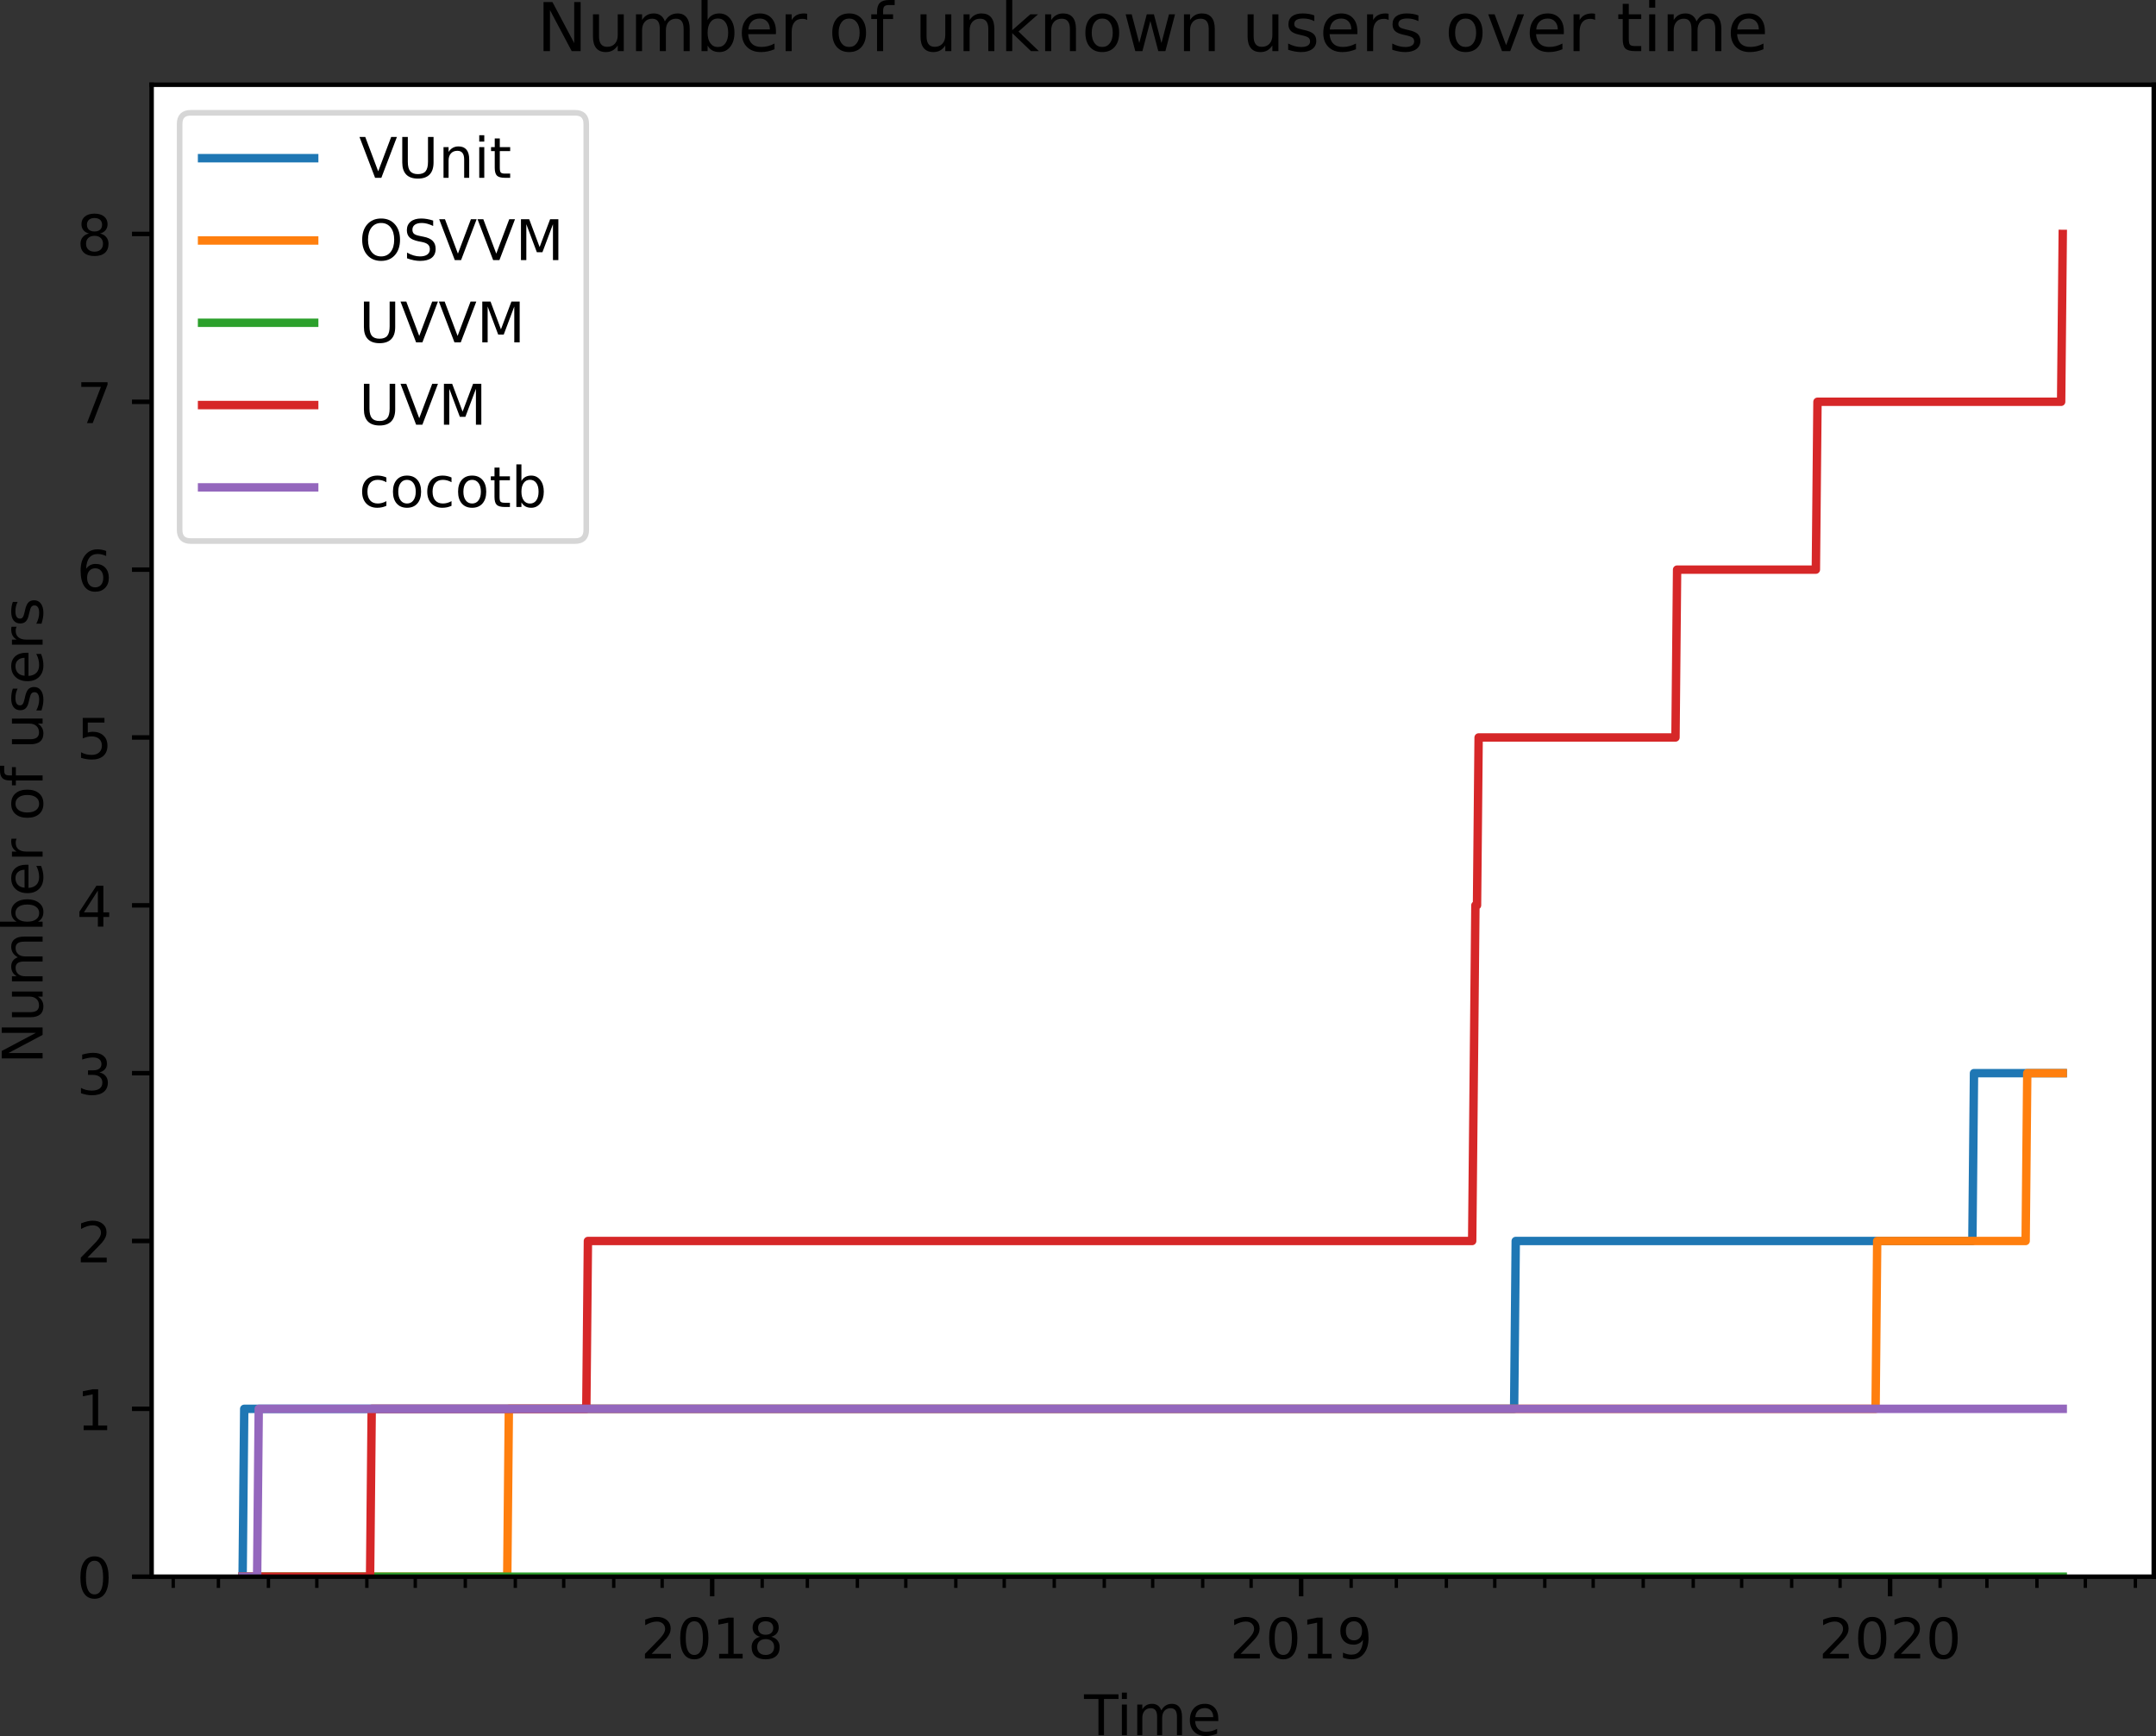 <?xml version="1.0" encoding="UTF-8" standalone="no"?>
<svg
   xmlns:dc="http://purl.org/dc/elements/1.1/"
   xmlns:cc="http://creativecommons.org/ns#"
   xmlns:rdf="http://www.w3.org/1999/02/22-rdf-syntax-ns#"
   xmlns:svg="http://www.w3.org/2000/svg"
   xmlns="http://www.w3.org/2000/svg"
   xmlns:xlink="http://www.w3.org/1999/xlink"
   xmlns:sodipodi="http://sodipodi.sourceforge.net/DTD/sodipodi-0.dtd"
   xmlns:inkscape="http://www.inkscape.org/namespaces/inkscape"
   inkscape:version="1.0 (4035a4fb49, 2020-05-01)"
   sodipodi:docname="unknown_users_over_time.svg"
   id="svg14278"
   width="384.561pt"
   viewBox="0 0 384.561 309.649"
   version="1.1"
   height="309.649pt">
  <rect x="0" y="0" width="384.561" height="309.649" fill="#333333" stroke="none"/>
  <sodipodi:namedview
     inkscape:current-layer="svg14278"
     inkscape:window-maximized="1"
     inkscape:window-y="-8"
     inkscape:window-x="-8"
     inkscape:cy="195.2615"
     inkscape:cx="266.45416"
     inkscape:zoom="1.7073568"
     showgrid="false"
     id="namedview14280"
     inkscape:window-height="1017"
     inkscape:window-width="1920"
     inkscape:pageshadow="2"
     inkscape:pageopacity="0"
     guidetolerance="10"
     gridtolerance="10"
     objecttolerance="10"
     borderopacity="1"
     bordercolor="#666666"
     pagecolor="#ffffff" />
  <defs
     id="defs13590">
    <style
       id="style13588"
       type="text/css">
*{stroke-linecap:butt;stroke-linejoin:round;}
  </style>
  </defs>
  <g
     transform="translate(-30.559,-26.354)"
     id="g15144">
    <g
       id="axes_1">
      <g
         id="patch_2">
        <path
           id="path13595"
           style="fill:#ffffff"
           d="M 57.6,307.584 H 414.72 V 41.472 H 57.6 Z" />
      </g>
      <g
         id="matplotlib.axis_1">
        <g
           id="xtick_1">
          <g
             id="line2d_1">
            <defs
               id="defs13599">
              <path
                 style="stroke:#000000;stroke-width:0.8"
                 id="mf23523b8f2"
                 d="M 0,0 V 3.5" />
            </defs>
            <g
               id="g13603">
              <use
                 height="100%"
                 width="100%"
                 id="use13601"
                 y="307.584"
                 xlink:href="#mf23523b8f2"
                 x="157.587"
                 style="stroke:#000000;stroke-width:0.8" />
            </g>
          </g>
          <g
             id="text_1">
            <!-- 2018 -->
            <defs
               id="defs13610">
              <path
                 id="DejaVuSans-50"
                 d="M 19.188,8.297 H 53.609 V 0 H 7.328 v 8.297 q 5.609,5.812 15.297,15.594 9.703,9.797 12.188,12.641 4.734,5.312 6.609,9 1.891,3.688 1.891,7.25 0,5.812 -4.078,9.469 -4.078,3.672 -10.625,3.672 -4.641,0 -9.797,-1.609 -5.141,-1.609 -11,-4.891 v 9.969 Q 13.766,71.781 18.938,73 q 5.188,1.219 9.484,1.219 11.328,0 18.062,-5.672 6.734,-5.656 6.734,-15.125 0,-4.5 -1.688,-8.531 Q 49.859,40.875 45.406,35.406 44.188,33.984 37.641,27.219 31.109,20.453 19.188,8.297 Z" />
              <path
                 id="DejaVuSans-48"
                 d="m 31.781,66.406 q -7.609,0 -11.453,-7.5 Q 16.5,51.422 16.5,36.375 q 0,-14.984 3.828,-22.484 3.844,-7.5 11.453,-7.5 7.672,0 11.5,7.5 3.844,7.5 3.844,22.484 0,15.047 -3.844,22.531 -3.828,7.5 -11.5,7.5 z m 0,7.812 q 12.266,0 18.734,-9.703 6.469,-9.688 6.469,-28.141 0,-18.406 -6.469,-28.109 -6.469,-9.688 -18.734,-9.688 -12.25,0 -18.719,9.688 Q 6.594,17.969 6.594,36.375 q 0,18.453 6.469,28.141 6.469,9.703 18.719,9.703 z" />
              <path
                 id="DejaVuSans-49"
                 d="m 12.406,8.297 h 16.109 v 55.625 L 10.984,60.406 v 8.984 l 17.438,3.516 H 38.281 V 8.297 H 54.391 V 0 H 12.406 Z" />
              <path
                 id="DejaVuSans-56"
                 d="m 31.781,34.625 q -7.031,0 -11.062,-3.766 -4.016,-3.766 -4.016,-10.344 0,-6.594 4.016,-10.359 4.031,-3.766 11.062,-3.766 7.031,0 11.078,3.781 4.062,3.797 4.062,10.344 0,6.578 -4.031,10.344 Q 38.875,34.625 31.781,34.625 Z m -9.859,4.188 Q 15.578,40.375 12.031,44.719 8.5,49.078 8.5,55.328 q 0,8.734 6.219,13.812 6.234,5.078 17.062,5.078 10.891,0 17.094,-5.078 6.203,-5.078 6.203,-13.812 0,-6.25 -3.547,-10.609 Q 48,40.375 41.703,38.812 q 7.125,-1.656 11.094,-6.5 3.984,-4.828 3.984,-11.797 0,-10.609 -6.469,-16.281 -6.469,-5.656 -18.531,-5.656 -12.047,0 -18.531,5.656 -6.469,5.672 -6.469,16.281 0,6.969 4,11.797 4.016,4.844 11.141,6.5 z M 18.312,54.391 q 0,-5.656 3.531,-8.828 3.547,-3.172 9.938,-3.172 6.359,0 9.938,3.172 3.594,3.172 3.594,8.828 0,5.672 -3.594,8.844 -3.578,3.172 -9.938,3.172 -6.391,0 -9.938,-3.172 Q 18.312,60.062 18.312,54.391 Z" />
            </defs>
            <g
               id="g13620"
               transform="matrix(0.1,0,0,-0.1,144.862,322.182)">
              <use
                 height="100%"
                 width="100%"
                 y="0"
                 x="0"
                 id="use13612"
                 xlink:href="#DejaVuSans-50" />
              <use
                 height="100%"
                 width="100%"
                 y="0"
                 id="use13614"
                 xlink:href="#DejaVuSans-48"
                 x="63.623" />
              <use
                 height="100%"
                 width="100%"
                 y="0"
                 id="use13616"
                 xlink:href="#DejaVuSans-49"
                 x="127.246" />
              <use
                 height="100%"
                 width="100%"
                 y="0"
                 id="use13618"
                 xlink:href="#DejaVuSans-56"
                 x="190.869" />
            </g>
          </g>
        </g>
        <g
           id="xtick_2">
          <g
             id="line2d_2">
            <g
               id="g13626">
              <use
                 height="100%"
                 width="100%"
                 id="use13624"
                 y="307.584"
                 xlink:href="#mf23523b8f2"
                 x="262.639"
                 style="stroke:#000000;stroke-width:0.8" />
            </g>
          </g>
          <g
             id="text_2">
            <!-- 2019 -->
            <defs
               id="defs13630">
              <path
                 id="DejaVuSans-57"
                 d="M 10.984,1.516 V 10.5 Q 14.703,8.734 18.5,7.812 q 3.812,-0.922 7.484,-0.922 9.766,0 14.906,6.562 5.156,6.562 5.891,19.953 -2.828,-4.203 -7.188,-6.453 -4.344,-2.25 -9.609,-2.25 -10.938,0 -17.312,6.609 -6.375,6.625 -6.375,18.109 0,11.219 6.641,18 6.641,6.797 17.672,6.797 12.656,0 19.312,-9.703 6.672,-9.688 6.672,-28.141 0,-17.234 -8.188,-27.516 -8.172,-10.281 -21.984,-10.281 -3.719,0 -7.531,0.734 -3.797,0.734 -7.906,2.203 z m 19.625,30.906 q 6.641,0 10.516,4.531 3.891,4.547 3.891,12.469 0,7.859 -3.891,12.422 -3.875,4.562 -10.516,4.562 -6.641,0 -10.516,-4.562 -3.875,-4.562 -3.875,-12.422 0,-7.922 3.875,-12.469 3.875,-4.531 10.516,-4.531 z" />
            </defs>
            <g
               id="g13640"
               transform="matrix(0.1,0,0,-0.1,249.914,322.182)">
              <use
                 height="100%"
                 width="100%"
                 y="0"
                 x="0"
                 id="use13632"
                 xlink:href="#DejaVuSans-50" />
              <use
                 height="100%"
                 width="100%"
                 y="0"
                 id="use13634"
                 xlink:href="#DejaVuSans-48"
                 x="63.623" />
              <use
                 height="100%"
                 width="100%"
                 y="0"
                 id="use13636"
                 xlink:href="#DejaVuSans-49"
                 x="127.246" />
              <use
                 height="100%"
                 width="100%"
                 y="0"
                 id="use13638"
                 xlink:href="#DejaVuSans-57"
                 x="190.869" />
            </g>
          </g>
        </g>
        <g
           id="xtick_3">
          <g
             id="line2d_3">
            <g
               id="g13646">
              <use
                 height="100%"
                 width="100%"
                 id="use13644"
                 y="307.584"
                 xlink:href="#mf23523b8f2"
                 x="367.691"
                 style="stroke:#000000;stroke-width:0.8" />
            </g>
          </g>
          <g
             id="text_3">
            <!-- 2020 -->
            <g
               id="g13657"
               transform="matrix(0.1,0,0,-0.1,354.966,322.182)">
              <use
                 height="100%"
                 width="100%"
                 y="0"
                 x="0"
                 id="use13649"
                 xlink:href="#DejaVuSans-50" />
              <use
                 height="100%"
                 width="100%"
                 y="0"
                 id="use13651"
                 xlink:href="#DejaVuSans-48"
                 x="63.623" />
              <use
                 height="100%"
                 width="100%"
                 y="0"
                 id="use13653"
                 xlink:href="#DejaVuSans-50"
                 x="127.246" />
              <use
                 height="100%"
                 width="100%"
                 y="0"
                 id="use13655"
                 xlink:href="#DejaVuSans-48"
                 x="190.869" />
            </g>
          </g>
        </g>
        <g
           id="xtick_4">
          <g
             id="line2d_4">
            <defs
               id="defs13662">
              <path
                 style="stroke:#000000;stroke-width:0.6"
                 id="m3188bb48ed"
                 d="M 0,0 V 2" />
            </defs>
            <g
               id="g13666">
              <use
                 height="100%"
                 width="100%"
                 id="use13664"
                 y="307.584"
                 xlink:href="#m3188bb48ed"
                 x="61.457"
                 style="stroke:#000000;stroke-width:0.6" />
            </g>
          </g>
        </g>
        <g
           id="xtick_5">
          <g
             id="line2d_5">
            <g
               id="g13672">
              <use
                 height="100%"
                 width="100%"
                 id="use13670"
                 y="307.584"
                 xlink:href="#m3188bb48ed"
                 x="69.516"
                 style="stroke:#000000;stroke-width:0.6" />
            </g>
          </g>
        </g>
        <g
           id="xtick_6">
          <g
             id="line2d_6">
            <g
               id="g13678">
              <use
                 height="100%"
                 width="100%"
                 id="use13676"
                 y="307.584"
                 xlink:href="#m3188bb48ed"
                 x="78.438"
                 style="stroke:#000000;stroke-width:0.6" />
            </g>
          </g>
        </g>
        <g
           id="xtick_7">
          <g
             id="line2d_7">
            <g
               id="g13684">
              <use
                 height="100%"
                 width="100%"
                 id="use13682"
                 y="307.584"
                 xlink:href="#m3188bb48ed"
                 x="87.072"
                 style="stroke:#000000;stroke-width:0.6" />
            </g>
          </g>
        </g>
        <g
           id="xtick_8">
          <g
             id="line2d_8">
            <g
               id="g13690">
              <use
                 height="100%"
                 width="100%"
                 id="use13688"
                 y="307.584"
                 xlink:href="#m3188bb48ed"
                 x="95.994"
                 style="stroke:#000000;stroke-width:0.6" />
            </g>
          </g>
        </g>
        <g
           id="xtick_9">
          <g
             id="line2d_9">
            <g
               id="g13696">
              <use
                 height="100%"
                 width="100%"
                 id="use13694"
                 y="307.584"
                 xlink:href="#m3188bb48ed"
                 x="104.629"
                 style="stroke:#000000;stroke-width:0.6" />
            </g>
          </g>
        </g>
        <g
           id="xtick_10">
          <g
             id="line2d_10">
            <g
               id="g13702">
              <use
                 height="100%"
                 width="100%"
                 id="use13700"
                 y="307.584"
                 xlink:href="#m3188bb48ed"
                 x="113.551"
                 style="stroke:#000000;stroke-width:0.6" />
            </g>
          </g>
        </g>
        <g
           id="xtick_11">
          <g
             id="line2d_11">
            <g
               id="g13708">
              <use
                 height="100%"
                 width="100%"
                 id="use13706"
                 y="307.584"
                 xlink:href="#m3188bb48ed"
                 x="122.473"
                 style="stroke:#000000;stroke-width:0.6" />
            </g>
          </g>
        </g>
        <g
           id="xtick_12">
          <g
             id="line2d_12">
            <g
               id="g13714">
              <use
                 height="100%"
                 width="100%"
                 id="use13712"
                 y="307.584"
                 xlink:href="#m3188bb48ed"
                 x="131.108"
                 style="stroke:#000000;stroke-width:0.6" />
            </g>
          </g>
        </g>
        <g
           id="xtick_13">
          <g
             id="line2d_13">
            <g
               id="g13720">
              <use
                 height="100%"
                 width="100%"
                 id="use13718"
                 y="307.584"
                 xlink:href="#m3188bb48ed"
                 x="140.03"
                 style="stroke:#000000;stroke-width:0.6" />
            </g>
          </g>
        </g>
        <g
           id="xtick_14">
          <g
             id="line2d_14">
            <g
               id="g13726">
              <use
                 height="100%"
                 width="100%"
                 id="use13724"
                 y="307.584"
                 xlink:href="#m3188bb48ed"
                 x="148.664"
                 style="stroke:#000000;stroke-width:0.6" />
            </g>
          </g>
        </g>
        <g
           id="xtick_15">
          <g
             id="line2d_15">
            <g
               id="g13732">
              <use
                 height="100%"
                 width="100%"
                 id="use13730"
                 y="307.584"
                 xlink:href="#m3188bb48ed"
                 x="166.509"
                 style="stroke:#000000;stroke-width:0.6" />
            </g>
          </g>
        </g>
        <g
           id="xtick_16">
          <g
             id="line2d_16">
            <g
               id="g13738">
              <use
                 height="100%"
                 width="100%"
                 id="use13736"
                 y="307.584"
                 xlink:href="#m3188bb48ed"
                 x="174.568"
                 style="stroke:#000000;stroke-width:0.6" />
            </g>
          </g>
        </g>
        <g
           id="xtick_17">
          <g
             id="line2d_17">
            <g
               id="g13744">
              <use
                 height="100%"
                 width="100%"
                 id="use13742"
                 y="307.584"
                 xlink:href="#m3188bb48ed"
                 x="183.49"
                 style="stroke:#000000;stroke-width:0.6" />
            </g>
          </g>
        </g>
        <g
           id="xtick_18">
          <g
             id="line2d_18">
            <g
               id="g13750">
              <use
                 height="100%"
                 width="100%"
                 id="use13748"
                 y="307.584"
                 xlink:href="#m3188bb48ed"
                 x="192.124"
                 style="stroke:#000000;stroke-width:0.6" />
            </g>
          </g>
        </g>
        <g
           id="xtick_19">
          <g
             id="line2d_19">
            <g
               id="g13756">
              <use
                 height="100%"
                 width="100%"
                 id="use13754"
                 y="307.584"
                 xlink:href="#m3188bb48ed"
                 x="201.047"
                 style="stroke:#000000;stroke-width:0.6" />
            </g>
          </g>
        </g>
        <g
           id="xtick_20">
          <g
             id="line2d_20">
            <g
               id="g13762">
              <use
                 height="100%"
                 width="100%"
                 id="use13760"
                 y="307.584"
                 xlink:href="#m3188bb48ed"
                 x="209.681"
                 style="stroke:#000000;stroke-width:0.6" />
            </g>
          </g>
        </g>
        <g
           id="xtick_21">
          <g
             id="line2d_21">
            <g
               id="g13768">
              <use
                 height="100%"
                 width="100%"
                 id="use13766"
                 y="307.584"
                 xlink:href="#m3188bb48ed"
                 x="218.603"
                 style="stroke:#000000;stroke-width:0.6" />
            </g>
          </g>
        </g>
        <g
           id="xtick_22">
          <g
             id="line2d_22">
            <g
               id="g13774">
              <use
                 height="100%"
                 width="100%"
                 id="use13772"
                 y="307.584"
                 xlink:href="#m3188bb48ed"
                 x="227.526"
                 style="stroke:#000000;stroke-width:0.6" />
            </g>
          </g>
        </g>
        <g
           id="xtick_23">
          <g
             id="line2d_23">
            <g
               id="g13780">
              <use
                 height="100%"
                 width="100%"
                 id="use13778"
                 y="307.584"
                 xlink:href="#m3188bb48ed"
                 x="236.16"
                 style="stroke:#000000;stroke-width:0.6" />
            </g>
          </g>
        </g>
        <g
           id="xtick_24">
          <g
             id="line2d_24">
            <g
               id="g13786">
              <use
                 height="100%"
                 width="100%"
                 id="use13784"
                 y="307.584"
                 xlink:href="#m3188bb48ed"
                 x="245.082"
                 style="stroke:#000000;stroke-width:0.6" />
            </g>
          </g>
        </g>
        <g
           id="xtick_25">
          <g
             id="line2d_25">
            <g
               id="g13792">
              <use
                 height="100%"
                 width="100%"
                 id="use13790"
                 y="307.584"
                 xlink:href="#m3188bb48ed"
                 x="253.717"
                 style="stroke:#000000;stroke-width:0.6" />
            </g>
          </g>
        </g>
        <g
           id="xtick_26">
          <g
             id="line2d_26">
            <g
               id="g13798">
              <use
                 height="100%"
                 width="100%"
                 id="use13796"
                 y="307.584"
                 xlink:href="#m3188bb48ed"
                 x="271.561"
                 style="stroke:#000000;stroke-width:0.6" />
            </g>
          </g>
        </g>
        <g
           id="xtick_27">
          <g
             id="line2d_27">
            <g
               id="g13804">
              <use
                 height="100%"
                 width="100%"
                 id="use13802"
                 y="307.584"
                 xlink:href="#m3188bb48ed"
                 x="279.62"
                 style="stroke:#000000;stroke-width:0.6" />
            </g>
          </g>
        </g>
        <g
           id="xtick_28">
          <g
             id="line2d_28">
            <g
               id="g13810">
              <use
                 height="100%"
                 width="100%"
                 id="use13808"
                 y="307.584"
                 xlink:href="#m3188bb48ed"
                 x="288.542"
                 style="stroke:#000000;stroke-width:0.6" />
            </g>
          </g>
        </g>
        <g
           id="xtick_29">
          <g
             id="line2d_29">
            <g
               id="g13816">
              <use
                 height="100%"
                 width="100%"
                 id="use13814"
                 y="307.584"
                 xlink:href="#m3188bb48ed"
                 x="297.177"
                 style="stroke:#000000;stroke-width:0.6" />
            </g>
          </g>
        </g>
        <g
           id="xtick_30">
          <g
             id="line2d_30">
            <g
               id="g13822">
              <use
                 height="100%"
                 width="100%"
                 id="use13820"
                 y="307.584"
                 xlink:href="#m3188bb48ed"
                 x="306.099"
                 style="stroke:#000000;stroke-width:0.6" />
            </g>
          </g>
        </g>
        <g
           id="xtick_31">
          <g
             id="line2d_31">
            <g
               id="g13828">
              <use
                 height="100%"
                 width="100%"
                 id="use13826"
                 y="307.584"
                 xlink:href="#m3188bb48ed"
                 x="314.733"
                 style="stroke:#000000;stroke-width:0.6" />
            </g>
          </g>
        </g>
        <g
           id="xtick_32">
          <g
             id="line2d_32">
            <g
               id="g13834">
              <use
                 height="100%"
                 width="100%"
                 id="use13832"
                 y="307.584"
                 xlink:href="#m3188bb48ed"
                 x="323.656"
                 style="stroke:#000000;stroke-width:0.6" />
            </g>
          </g>
        </g>
        <g
           id="xtick_33">
          <g
             id="line2d_33">
            <g
               id="g13840">
              <use
                 height="100%"
                 width="100%"
                 id="use13838"
                 y="307.584"
                 xlink:href="#m3188bb48ed"
                 x="332.578"
                 style="stroke:#000000;stroke-width:0.6" />
            </g>
          </g>
        </g>
        <g
           id="xtick_34">
          <g
             id="line2d_34">
            <g
               id="g13846">
              <use
                 height="100%"
                 width="100%"
                 id="use13844"
                 y="307.584"
                 xlink:href="#m3188bb48ed"
                 x="341.212"
                 style="stroke:#000000;stroke-width:0.6" />
            </g>
          </g>
        </g>
        <g
           id="xtick_35">
          <g
             id="line2d_35">
            <g
               id="g13852">
              <use
                 height="100%"
                 width="100%"
                 id="use13850"
                 y="307.584"
                 xlink:href="#m3188bb48ed"
                 x="350.134"
                 style="stroke:#000000;stroke-width:0.6" />
            </g>
          </g>
        </g>
        <g
           id="xtick_36">
          <g
             id="line2d_36">
            <g
               id="g13858">
              <use
                 height="100%"
                 width="100%"
                 id="use13856"
                 y="307.584"
                 xlink:href="#m3188bb48ed"
                 x="358.769"
                 style="stroke:#000000;stroke-width:0.6" />
            </g>
          </g>
        </g>
        <g
           id="xtick_37">
          <g
             id="line2d_37">
            <g
               id="g13864">
              <use
                 height="100%"
                 width="100%"
                 id="use13862"
                 y="307.584"
                 xlink:href="#m3188bb48ed"
                 x="376.613"
                 style="stroke:#000000;stroke-width:0.6" />
            </g>
          </g>
        </g>
        <g
           id="xtick_38">
          <g
             id="line2d_38">
            <g
               id="g13870">
              <use
                 height="100%"
                 width="100%"
                 id="use13868"
                 y="307.584"
                 xlink:href="#m3188bb48ed"
                 x="384.96"
                 style="stroke:#000000;stroke-width:0.6" />
            </g>
          </g>
        </g>
        <g
           id="xtick_39">
          <g
             id="line2d_39">
            <g
               id="g13876">
              <use
                 height="100%"
                 width="100%"
                 id="use13874"
                 y="307.584"
                 xlink:href="#m3188bb48ed"
                 x="393.882"
                 style="stroke:#000000;stroke-width:0.6" />
            </g>
          </g>
        </g>
        <g
           id="xtick_40">
          <g
             id="line2d_40">
            <g
               id="g13882">
              <use
                 height="100%"
                 width="100%"
                 id="use13880"
                 y="307.584"
                 xlink:href="#m3188bb48ed"
                 x="402.517"
                 style="stroke:#000000;stroke-width:0.6" />
            </g>
          </g>
        </g>
        <g
           id="xtick_41">
          <g
             id="line2d_41">
            <g
               id="g13888">
              <use
                 height="100%"
                 width="100%"
                 id="use13886"
                 y="307.584"
                 xlink:href="#m3188bb48ed"
                 x="411.439"
                 style="stroke:#000000;stroke-width:0.6" />
            </g>
          </g>
        </g>
        <g
           id="text_4">
          <!-- Time -->
          <defs
             id="defs13896">
            <path
               id="DejaVuSans-84"
               d="M -0.297,72.906 H 61.375 v -8.312 H 35.5 V 0 H 25.594 V 64.594 H -0.297 Z" />
            <path
               id="DejaVuSans-105"
               d="M 9.422,54.688 H 18.406 V 0 H 9.422 Z m 0,21.297 H 18.406 V 64.594 H 9.422 Z" />
            <path
               id="DejaVuSans-109"
               d="M 52,44.188 Q 55.375,50.25 60.062,53.125 64.75,56 71.094,56 q 8.547,0 13.188,-5.984 4.641,-5.969 4.641,-17 V 0 h -9.031 v 32.719 q 0,7.859 -2.797,11.656 -2.781,3.812 -8.484,3.812 -6.984,0 -11.047,-4.641 -4.047,-4.625 -4.047,-12.641 V 0 h -9.031 v 32.719 q 0,7.906 -2.781,11.688 -2.781,3.781 -8.594,3.781 -6.891,0 -10.953,-4.656 -4.047,-4.656 -4.047,-12.625 V 0 h -9.031 v 54.688 h 9.031 v -8.5 q 3.078,5.031 7.375,7.422 Q 29.781,56 35.688,56 41.656,56 45.828,52.969 50,49.953 52,44.188 Z" />
            <path
               id="DejaVuSans-101"
               d="m 56.203,29.594 v -4.391 h -41.312 q 0.594,-9.281 5.594,-14.141 5,-4.859 13.938,-4.859 5.172,0 10.031,1.266 4.859,1.266 9.656,3.812 v -8.5 q -4.844,-2.047 -9.922,-3.125 -5.078,-1.078 -10.297,-1.078 -13.094,0 -20.734,7.609 -7.641,7.625 -7.641,20.625 0,13.422 7.25,21.297 Q 20.016,56 32.328,56 q 11.031,0 17.453,-7.109 6.422,-7.094 6.422,-19.297 z m -8.984,2.641 q -0.094,7.359 -4.125,11.75 -4.031,4.406 -10.672,4.406 -7.516,0 -12.031,-4.25 -4.516,-4.25 -5.203,-11.969 z" />
          </defs>
          <g
             id="g13906"
             transform="matrix(0.1,0,0,-0.1,223.926,335.861)">
            <use
               height="100%"
               width="100%"
               y="0"
               x="0"
               id="use13898"
               xlink:href="#DejaVuSans-84" />
            <use
               height="100%"
               width="100%"
               y="0"
               id="use13900"
               xlink:href="#DejaVuSans-105"
               x="57.959" />
            <use
               height="100%"
               width="100%"
               y="0"
               id="use13902"
               xlink:href="#DejaVuSans-109"
               x="85.742" />
            <use
               height="100%"
               width="100%"
               y="0"
               id="use13904"
               xlink:href="#DejaVuSans-101"
               x="183.154" />
          </g>
        </g>
      </g>
      <g
         id="matplotlib.axis_2">
        <g
           id="ytick_1">
          <g
             id="line2d_42">
            <defs
               id="defs13911">
              <path
                 style="stroke:#000000;stroke-width:0.8"
                 id="me932ac7f76"
                 d="M 0,0 H -3.5" />
            </defs>
            <g
               id="g13915">
              <use
                 height="100%"
                 width="100%"
                 id="use13913"
                 y="307.584"
                 xlink:href="#me932ac7f76"
                 x="57.6"
                 style="stroke:#000000;stroke-width:0.8" />
            </g>
          </g>
          <g
             id="text_5">
            <!-- 0 -->
            <g
               id="g13920"
               transform="matrix(0.1,0,0,-0.1,44.237,311.383)">
              <use
                 height="100%"
                 width="100%"
                 y="0"
                 x="0"
                 id="use13918"
                 xlink:href="#DejaVuSans-48" />
            </g>
          </g>
        </g>
        <g
           id="ytick_2">
          <g
             id="line2d_43">
            <g
               id="g13926">
              <use
                 height="100%"
                 width="100%"
                 id="use13924"
                 y="277.646"
                 xlink:href="#me932ac7f76"
                 x="57.6"
                 style="stroke:#000000;stroke-width:0.8" />
            </g>
          </g>
          <g
             id="text_6">
            <!-- 1 -->
            <g
               id="g13931"
               transform="matrix(0.1,0,0,-0.1,44.237,281.446)">
              <use
                 height="100%"
                 width="100%"
                 y="0"
                 x="0"
                 id="use13929"
                 xlink:href="#DejaVuSans-49" />
            </g>
          </g>
        </g>
        <g
           id="ytick_3">
          <g
             id="line2d_44">
            <g
               id="g13937">
              <use
                 height="100%"
                 width="100%"
                 id="use13935"
                 y="247.709"
                 xlink:href="#me932ac7f76"
                 x="57.6"
                 style="stroke:#000000;stroke-width:0.8" />
            </g>
          </g>
          <g
             id="text_7">
            <!-- 2 -->
            <g
               id="g13942"
               transform="matrix(0.1,0,0,-0.1,44.237,251.508)">
              <use
                 height="100%"
                 width="100%"
                 y="0"
                 x="0"
                 id="use13940"
                 xlink:href="#DejaVuSans-50" />
            </g>
          </g>
        </g>
        <g
           id="ytick_4">
          <g
             id="line2d_45">
            <g
               id="g13948">
              <use
                 height="100%"
                 width="100%"
                 id="use13946"
                 y="217.771"
                 xlink:href="#me932ac7f76"
                 x="57.6"
                 style="stroke:#000000;stroke-width:0.8" />
            </g>
          </g>
          <g
             id="text_8">
            <!-- 3 -->
            <defs
               id="defs13952">
              <path
                 id="DejaVuSans-51"
                 d="M 40.578,39.312 Q 47.656,37.797 51.625,33 q 3.984,-4.781 3.984,-11.812 0,-10.781 -7.422,-16.703 -7.422,-5.906 -21.094,-5.906 -4.578,0 -9.438,0.906 -4.859,0.906 -10.031,2.719 v 9.516 q 4.094,-2.391 8.969,-3.609 4.891,-1.219 10.219,-1.219 9.266,0 14.125,3.656 4.859,3.656 4.859,10.641 0,6.453 -4.516,10.078 -4.516,3.641 -12.562,3.641 h -8.5 v 8.109 h 8.891 q 7.266,0 11.125,2.906 3.859,2.906 3.859,8.375 0,5.609 -3.984,8.609 -3.969,3.016 -11.391,3.016 -4.062,0 -8.703,-0.891 Q 15.375,64.156 9.812,62.312 v 8.781 q 5.625,1.562 10.531,2.344 4.906,0.781 9.25,0.781 11.234,0 17.766,-5.109 6.547,-5.094 6.547,-13.781 0,-6.062 -3.469,-10.234 -3.469,-4.172 -9.859,-5.781 z" />
            </defs>
            <g
               id="g13956"
               transform="matrix(0.1,0,0,-0.1,44.237,221.57)">
              <use
                 height="100%"
                 width="100%"
                 y="0"
                 x="0"
                 id="use13954"
                 xlink:href="#DejaVuSans-51" />
            </g>
          </g>
        </g>
        <g
           id="ytick_5">
          <g
             id="line2d_46">
            <g
               id="g13962">
              <use
                 height="100%"
                 width="100%"
                 id="use13960"
                 y="187.834"
                 xlink:href="#me932ac7f76"
                 x="57.6"
                 style="stroke:#000000;stroke-width:0.8" />
            </g>
          </g>
          <g
             id="text_9">
            <!-- 4 -->
            <defs
               id="defs13966">
              <path
                 id="DejaVuSans-52"
                 d="M 37.797,64.312 12.891,25.391 h 24.906 z m -2.594,8.594 h 12.406 V 25.391 h 10.406 V 17.188 H 47.609 V 0 h -9.812 V 17.188 H 4.891 v 9.516 z" />
            </defs>
            <g
               id="g13970"
               transform="matrix(0.1,0,0,-0.1,44.237,191.633)">
              <use
                 height="100%"
                 width="100%"
                 y="0"
                 x="0"
                 id="use13968"
                 xlink:href="#DejaVuSans-52" />
            </g>
          </g>
        </g>
        <g
           id="ytick_6">
          <g
             id="line2d_47">
            <g
               id="g13976">
              <use
                 height="100%"
                 width="100%"
                 id="use13974"
                 y="157.896"
                 xlink:href="#me932ac7f76"
                 x="57.6"
                 style="stroke:#000000;stroke-width:0.8" />
            </g>
          </g>
          <g
             id="text_10">
            <!-- 5 -->
            <defs
               id="defs13980">
              <path
                 id="DejaVuSans-53"
                 d="m 10.797,72.906 h 38.719 v -8.312 h -29.688 V 46.734 q 2.141,0.734 4.281,1.094 2.156,0.359 4.312,0.359 Q 40.625,48.188 47.75,41.5 54.891,34.812 54.891,23.391 54.891,11.625 47.562,5.094 40.234,-1.422 26.906,-1.422 q -4.594,0 -9.359,0.781 -4.75,0.781 -9.828,2.344 V 11.625 q 4.391,-2.391 9.078,-3.562 4.688,-1.172 9.906,-1.172 8.453,0 13.375,4.438 4.938,4.438 4.938,12.062 0,7.609 -4.938,12.047 -4.922,4.453 -13.375,4.453 -3.953,0 -7.891,-0.875 -3.922,-0.875 -8.016,-2.734 z" />
            </defs>
            <g
               id="g13984"
               transform="matrix(0.1,0,0,-0.1,44.237,161.695)">
              <use
                 height="100%"
                 width="100%"
                 y="0"
                 x="0"
                 id="use13982"
                 xlink:href="#DejaVuSans-53" />
            </g>
          </g>
        </g>
        <g
           id="ytick_7">
          <g
             id="line2d_48">
            <g
               id="g13990">
              <use
                 height="100%"
                 width="100%"
                 id="use13988"
                 y="127.958"
                 xlink:href="#me932ac7f76"
                 x="57.6"
                 style="stroke:#000000;stroke-width:0.8" />
            </g>
          </g>
          <g
             id="text_11">
            <!-- 6 -->
            <defs
               id="defs13994">
              <path
                 id="DejaVuSans-54"
                 d="m 33.016,40.375 q -6.641,0 -10.531,-4.547 -3.875,-4.531 -3.875,-12.438 0,-7.859 3.875,-12.438 3.891,-4.562 10.531,-4.562 6.641,0 10.516,4.562 3.875,4.578 3.875,12.438 0,7.906 -3.875,12.438 Q 39.656,40.375 33.016,40.375 Z M 52.594,71.297 V 62.312 q -3.719,1.75 -7.5,2.672 -3.781,0.938 -7.5,0.938 -9.766,0 -14.922,-6.594 -5.141,-6.594 -5.875,-19.922 2.875,4.25 7.219,6.516 4.359,2.266 9.578,2.266 10.984,0 17.359,-6.672 6.375,-6.656 6.375,-18.125 0,-11.234 -6.641,-18.031 -6.641,-6.781 -17.672,-6.781 -12.656,0 -19.344,9.688 -6.688,9.703 -6.688,28.109 0,17.281 8.203,27.562 8.203,10.281 22.016,10.281 3.719,0 7.5,-0.734 3.781,-0.734 7.891,-2.188 z" />
            </defs>
            <g
               id="g13998"
               transform="matrix(0.1,0,0,-0.1,44.237,131.758)">
              <use
                 height="100%"
                 width="100%"
                 y="0"
                 x="0"
                 id="use13996"
                 xlink:href="#DejaVuSans-54" />
            </g>
          </g>
        </g>
        <g
           id="ytick_8">
          <g
             id="line2d_49">
            <g
               id="g14004">
              <use
                 height="100%"
                 width="100%"
                 id="use14002"
                 y="98.021"
                 xlink:href="#me932ac7f76"
                 x="57.6"
                 style="stroke:#000000;stroke-width:0.8" />
            </g>
          </g>
          <g
             id="text_12">
            <!-- 7 -->
            <defs
               id="defs14008">
              <path
                 id="DejaVuSans-55"
                 d="m 8.203,72.906 h 46.875 V 68.703 L 28.609,0 H 18.312 L 43.219,64.594 H 8.203 Z" />
            </defs>
            <g
               id="g14012"
               transform="matrix(0.1,0,0,-0.1,44.237,101.82)">
              <use
                 height="100%"
                 width="100%"
                 y="0"
                 x="0"
                 id="use14010"
                 xlink:href="#DejaVuSans-55" />
            </g>
          </g>
        </g>
        <g
           id="ytick_9">
          <g
             id="line2d_50">
            <g
               id="g14018">
              <use
                 height="100%"
                 width="100%"
                 id="use14016"
                 y="68.083"
                 xlink:href="#me932ac7f76"
                 x="57.6"
                 style="stroke:#000000;stroke-width:0.8" />
            </g>
          </g>
          <g
             id="text_13">
            <!-- 8 -->
            <g
               id="g14023"
               transform="matrix(0.1,0,0,-0.1,44.237,71.882)">
              <use
                 height="100%"
                 width="100%"
                 y="0"
                 x="0"
                 id="use14021"
                 xlink:href="#DejaVuSans-56" />
            </g>
          </g>
        </g>
        <g
           id="text_14">
          <!-- Number of users -->
          <defs
             id="defs14035">
            <path
               id="DejaVuSans-78"
               d="M 9.812,72.906 H 23.094 L 55.422,11.922 V 72.906 h 9.562 V 0 h -13.281 l -32.312,60.984 V 0 H 9.812 Z" />
            <path
               id="DejaVuSans-117"
               d="M 8.5,21.578 V 54.688 h 8.984 V 21.922 q 0,-7.766 3.016,-11.656 3.031,-3.875 9.094,-3.875 7.266,0 11.484,4.641 4.234,4.641 4.234,12.656 v 31 h 8.984 V 0 H 45.312 V 8.406 Q 42.047,3.422 37.719,1 33.406,-1.422 27.688,-1.422 18.266,-1.422 13.375,4.438 8.5,10.297 8.5,21.578 Z M 31.109,56 Z" />
            <path
               id="DejaVuSans-98"
               d="m 48.688,27.297 q 0,9.906 -4.078,15.547 -4.078,5.641 -11.203,5.641 -7.141,0 -11.219,-5.641 -4.078,-5.641 -4.078,-15.547 0,-9.906 4.078,-15.547 4.078,-5.641 11.219,-5.641 7.125,0 11.203,5.641 4.078,5.641 4.078,15.547 z m -30.578,19.094 q 2.844,4.875 7.156,7.234 Q 29.594,56 35.594,56 q 9.969,0 16.188,-7.906 6.234,-7.906 6.234,-20.797 0,-12.891 -6.234,-20.812 -6.219,-7.906 -16.188,-7.906 -6,0 -10.328,2.375 -4.312,2.375 -7.156,7.25 V 0 h -9.031 v 75.984 h 9.031 z" />
            <path
               id="DejaVuSans-114"
               d="m 41.109,46.297 q -1.516,0.875 -3.297,1.281 Q 36.031,48 33.891,48 26.266,48 22.188,43.047 18.109,38.094 18.109,28.812 V 0 h -9.031 v 54.688 h 9.031 v -8.5 q 2.844,4.984 7.375,7.391 Q 30.031,56 36.531,56 q 0.922,0 2.047,-0.125 1.125,-0.109 2.484,-0.359 z" />
            <path
               d=""
               id="DejaVuSans-32" />
            <path
               id="DejaVuSans-111"
               d="m 30.609,48.391 q -7.219,0 -11.422,-5.641 -4.203,-5.641 -4.203,-15.453 0,-9.812 4.172,-15.453 4.188,-5.641 11.453,-5.641 7.188,0 11.375,5.656 4.203,5.672 4.203,15.438 0,9.719 -4.203,15.406 -4.188,5.688 -11.375,5.688 z m 0,7.609 q 11.719,0 18.406,-7.625 6.703,-7.609 6.703,-21.078 0,-13.422 -6.703,-21.078 -6.688,-7.641 -18.406,-7.641 -11.766,0 -18.438,7.641 -6.656,7.656 -6.656,21.078 0,13.469 6.656,21.078 Q 18.844,56 30.609,56 Z" />
            <path
               id="DejaVuSans-102"
               d="M 37.109,75.984 V 68.5 h -8.594 q -4.828,0 -6.719,-1.953 -1.875,-1.953 -1.875,-7.031 V 54.688 H 34.719 V 47.703 H 19.922 V 0 h -9.031 V 47.703 H 2.297 V 54.688 h 8.594 V 58.5 q 0,9.125 4.25,13.297 4.25,4.188 13.469,4.188 z" />
            <path
               id="DejaVuSans-115"
               d="m 44.281,53.078 v -8.5 Q 40.484,46.531 36.375,47.5 q -4.094,0.984 -8.5,0.984 -6.688,0 -10.031,-2.047 Q 14.5,44.391 14.5,40.281 q 0,-3.125 2.391,-4.906 2.391,-1.781 9.625,-3.391 l 3.078,-0.688 Q 39.156,29.25 43.188,25.516 47.219,21.781 47.219,15.094 q 0,-7.625 -6.031,-12.078 -6.031,-4.438 -16.578,-4.438 -4.391,0 -9.156,0.859 Q 10.688,0.297 5.422,2 v 9.281 q 4.984,-2.594 9.812,-3.891 4.828,-1.281 9.578,-1.281 6.344,0 9.75,2.172 3.422,2.172 3.422,6.125 0,3.656 -2.469,5.609 -2.453,1.953 -10.812,3.766 l -3.125,0.734 q -8.344,1.75 -12.062,5.391 -3.703,3.641 -3.703,9.984 0,7.719 5.469,11.906 Q 16.75,56 26.812,56 q 4.969,0 9.359,-0.734 4.406,-0.719 8.109,-2.188 z" />
          </defs>
          <g
             id="g14067"
             transform="matrix(0,-0.1,-0.1,0,38.158,216.122)">
            <use
               height="100%"
               width="100%"
               y="0"
               x="0"
               id="use14037"
               xlink:href="#DejaVuSans-78" />
            <use
               height="100%"
               width="100%"
               y="0"
               id="use14039"
               xlink:href="#DejaVuSans-117"
               x="74.805" />
            <use
               height="100%"
               width="100%"
               y="0"
               id="use14041"
               xlink:href="#DejaVuSans-109"
               x="138.184" />
            <use
               height="100%"
               width="100%"
               y="0"
               id="use14043"
               xlink:href="#DejaVuSans-98"
               x="235.596" />
            <use
               height="100%"
               width="100%"
               y="0"
               id="use14045"
               xlink:href="#DejaVuSans-101"
               x="299.072" />
            <use
               height="100%"
               width="100%"
               y="0"
               id="use14047"
               xlink:href="#DejaVuSans-114"
               x="360.596" />
            <use
               height="100%"
               width="100%"
               y="0"
               id="use14049"
               xlink:href="#DejaVuSans-32"
               x="401.709" />
            <use
               height="100%"
               width="100%"
               y="0"
               id="use14051"
               xlink:href="#DejaVuSans-111"
               x="433.496" />
            <use
               height="100%"
               width="100%"
               y="0"
               id="use14053"
               xlink:href="#DejaVuSans-102"
               x="494.678" />
            <use
               height="100%"
               width="100%"
               y="0"
               id="use14055"
               xlink:href="#DejaVuSans-32"
               x="529.883" />
            <use
               height="100%"
               width="100%"
               y="0"
               id="use14057"
               xlink:href="#DejaVuSans-117"
               x="561.67" />
            <use
               height="100%"
               width="100%"
               y="0"
               id="use14059"
               xlink:href="#DejaVuSans-115"
               x="625.049" />
            <use
               height="100%"
               width="100%"
               y="0"
               id="use14061"
               xlink:href="#DejaVuSans-101"
               x="677.148" />
            <use
               height="100%"
               width="100%"
               y="0"
               id="use14063"
               xlink:href="#DejaVuSans-114"
               x="738.672" />
            <use
               height="100%"
               width="100%"
               y="0"
               id="use14065"
               xlink:href="#DejaVuSans-115"
               x="779.785" />
          </g>
        </g>
      </g>
      <g
         id="line2d_51">
        <path
           id="path14071"
           style="fill:none;stroke:#1f77b4;stroke-width:1.5;stroke-linecap:square"
           d="m 73.833,307.584 0.288,-29.938 H 300.63 l 0.288,-29.938 h 81.451 l 0.288,-29.938 h 15.83 v 0"
           clip-path="url(#p0202b03003)" />
      </g>
      <g
         id="line2d_52">
        <path
           id="path14074"
           style="fill:none;stroke:#ff7f0e;stroke-width:1.5;stroke-linecap:square"
           d="m 73.833,307.584 h 47.202 l 0.288,-29.938 h 243.779 l 0.288,-29.938 h 26.479 l 0.288,-29.938 h 6.332 v 0"
           clip-path="url(#p0202b03003)" />
      </g>
      <g
         id="line2d_53">
        <path
           id="path14077"
           style="fill:none;stroke:#2ca02c;stroke-width:1.5;stroke-linecap:square"
           d="M 73.833,307.584 H 398.487 v 0"
           clip-path="url(#p0202b03003)" />
      </g>
      <g
         id="line2d_54">
        <path
           id="path14080"
           style="fill:none;stroke:#d62728;stroke-width:1.5;stroke-linecap:square"
           d="m 73.833,307.584 h 22.737 l 0.288,-29.938 h 38.279 l 0.288,-29.938 h 157.722 l 0.576,-59.875 h 0.288 l 0.288,-29.938 h 35.113 l 0.288,-29.938 h 24.752 l 0.288,-29.938 h 43.46 l 0.288,-29.938 v 0"
           clip-path="url(#p0202b03003)" />
      </g>
      <g
         id="line2d_55">
        <path
           id="path14083"
           style="fill:none;stroke:#9467bd;stroke-width:1.5;stroke-linecap:square"
           d="m 73.833,307.584 h 2.59 l 0.288,-29.938 h 321.776 v 0"
           clip-path="url(#p0202b03003)" />
      </g>
      <g
         id="patch_3">
        <path
           id="path14086"
           style="fill:none;stroke:#000000;stroke-width:0.8;stroke-linecap:square;stroke-linejoin:miter"
           d="M 57.6,307.584 V 41.472" />
      </g>
      <g
         id="patch_4">
        <path
           id="path14089"
           style="fill:none;stroke:#000000;stroke-width:0.8;stroke-linecap:square;stroke-linejoin:miter"
           d="M 414.72,307.584 V 41.472" />
      </g>
      <g
         id="patch_5">
        <path
           id="path14092"
           style="fill:none;stroke:#000000;stroke-width:0.8;stroke-linecap:square;stroke-linejoin:miter"
           d="M 57.6,307.584 H 414.72" />
      </g>
      <g
         id="patch_6">
        <path
           id="path14095"
           style="fill:none;stroke:#000000;stroke-width:0.8;stroke-linecap:square;stroke-linejoin:miter"
           d="M 57.6,41.472 H 414.72" />
      </g>
      <g
         id="text_15">
        <!-- Number of unknown users over time -->
        <defs
           id="defs14103">
          <path
             id="DejaVuSans-110"
             d="M 54.891,33.016 V 0 H 45.906 v 32.719 q 0,7.766 -3.031,11.609 -3.031,3.859 -9.078,3.859 -7.281,0 -11.484,-4.641 -4.203,-4.625 -4.203,-12.641 V 0 h -9.031 v 54.688 h 9.031 v -8.5 q 3.234,4.938 7.594,7.375 4.375,2.438 10.094,2.438 9.422,0 14.25,-5.828 4.844,-5.828 4.844,-17.156 z" />
          <path
             id="DejaVuSans-107"
             d="m 9.078,75.984 h 9.031 v -44.875 l 26.812,23.578 h 11.469 l -29,-25.578 L 57.625,0 H 45.906 L 18.109,26.703 V 0 h -9.031 z" />
          <path
             id="DejaVuSans-119"
             d="M 4.203,54.688 H 13.188 L 24.422,12.016 35.594,54.688 H 46.188 L 57.422,12.016 68.609,54.688 H 77.594 L 63.281,0 H 52.688 L 40.922,44.828 29.109,0 H 18.5 Z" />
          <path
             id="DejaVuSans-118"
             d="M 2.984,54.688 H 12.5 L 29.594,8.797 46.688,54.688 h 9.516 L 35.688,0 H 23.484 Z" />
          <path
             id="DejaVuSans-116"
             d="M 18.312,70.219 V 54.688 h 18.5 v -6.984 h -18.5 v -29.688 q 0,-6.688 1.828,-8.594 1.828,-1.906 7.453,-1.906 H 36.812 V 0 H 27.594 Q 17.188,0 13.234,3.875 9.281,7.766 9.281,18.016 v 29.688 H 2.688 V 54.688 h 6.594 v 15.531 z" />
        </defs>
        <g
           id="g14171"
           transform="matrix(0.12,0,0,-0.12,126.328,35.472)">
          <use
             height="100%"
             width="100%"
             y="0"
             x="0"
             id="use14105"
             xlink:href="#DejaVuSans-78" />
          <use
             height="100%"
             width="100%"
             y="0"
             id="use14107"
             xlink:href="#DejaVuSans-117"
             x="74.805" />
          <use
             height="100%"
             width="100%"
             y="0"
             id="use14109"
             xlink:href="#DejaVuSans-109"
             x="138.184" />
          <use
             height="100%"
             width="100%"
             y="0"
             id="use14111"
             xlink:href="#DejaVuSans-98"
             x="235.596" />
          <use
             height="100%"
             width="100%"
             y="0"
             id="use14113"
             xlink:href="#DejaVuSans-101"
             x="299.072" />
          <use
             height="100%"
             width="100%"
             y="0"
             id="use14115"
             xlink:href="#DejaVuSans-114"
             x="360.596" />
          <use
             height="100%"
             width="100%"
             y="0"
             id="use14117"
             xlink:href="#DejaVuSans-32"
             x="401.709" />
          <use
             height="100%"
             width="100%"
             y="0"
             id="use14119"
             xlink:href="#DejaVuSans-111"
             x="433.496" />
          <use
             height="100%"
             width="100%"
             y="0"
             id="use14121"
             xlink:href="#DejaVuSans-102"
             x="494.678" />
          <use
             height="100%"
             width="100%"
             y="0"
             id="use14123"
             xlink:href="#DejaVuSans-32"
             x="529.883" />
          <use
             height="100%"
             width="100%"
             y="0"
             id="use14125"
             xlink:href="#DejaVuSans-117"
             x="561.67" />
          <use
             height="100%"
             width="100%"
             y="0"
             id="use14127"
             xlink:href="#DejaVuSans-110"
             x="625.049" />
          <use
             height="100%"
             width="100%"
             y="0"
             id="use14129"
             xlink:href="#DejaVuSans-107"
             x="688.428" />
          <use
             height="100%"
             width="100%"
             y="0"
             id="use14131"
             xlink:href="#DejaVuSans-110"
             x="746.338" />
          <use
             height="100%"
             width="100%"
             y="0"
             id="use14133"
             xlink:href="#DejaVuSans-111"
             x="809.717" />
          <use
             height="100%"
             width="100%"
             y="0"
             id="use14135"
             xlink:href="#DejaVuSans-119"
             x="870.898" />
          <use
             height="100%"
             width="100%"
             y="0"
             id="use14137"
             xlink:href="#DejaVuSans-110"
             x="952.686" />
          <use
             height="100%"
             width="100%"
             y="0"
             id="use14139"
             xlink:href="#DejaVuSans-32"
             x="1016.064" />
          <use
             height="100%"
             width="100%"
             y="0"
             id="use14141"
             xlink:href="#DejaVuSans-117"
             x="1047.852" />
          <use
             height="100%"
             width="100%"
             y="0"
             id="use14143"
             xlink:href="#DejaVuSans-115"
             x="1111.23" />
          <use
             height="100%"
             width="100%"
             y="0"
             id="use14145"
             xlink:href="#DejaVuSans-101"
             x="1163.33" />
          <use
             height="100%"
             width="100%"
             y="0"
             id="use14147"
             xlink:href="#DejaVuSans-114"
             x="1224.853" />
          <use
             height="100%"
             width="100%"
             y="0"
             id="use14149"
             xlink:href="#DejaVuSans-115"
             x="1265.967" />
          <use
             height="100%"
             width="100%"
             y="0"
             id="use14151"
             xlink:href="#DejaVuSans-32"
             x="1318.066" />
          <use
             height="100%"
             width="100%"
             y="0"
             id="use14153"
             xlink:href="#DejaVuSans-111"
             x="1349.853" />
          <use
             height="100%"
             width="100%"
             y="0"
             id="use14155"
             xlink:href="#DejaVuSans-118"
             x="1411.035" />
          <use
             height="100%"
             width="100%"
             y="0"
             id="use14157"
             xlink:href="#DejaVuSans-101"
             x="1470.215" />
          <use
             height="100%"
             width="100%"
             y="0"
             id="use14159"
             xlink:href="#DejaVuSans-114"
             x="1531.738" />
          <use
             height="100%"
             width="100%"
             y="0"
             id="use14161"
             xlink:href="#DejaVuSans-32"
             x="1572.852" />
          <use
             height="100%"
             width="100%"
             y="0"
             id="use14163"
             xlink:href="#DejaVuSans-116"
             x="1604.639" />
          <use
             height="100%"
             width="100%"
             y="0"
             id="use14165"
             xlink:href="#DejaVuSans-105"
             x="1643.848" />
          <use
             height="100%"
             width="100%"
             y="0"
             id="use14167"
             xlink:href="#DejaVuSans-109"
             x="1671.631" />
          <use
             height="100%"
             width="100%"
             y="0"
             id="use14169"
             xlink:href="#DejaVuSans-101"
             x="1769.043" />
        </g>
      </g>
      <g
         id="legend_1">
        <g
           id="patch_7">
          <path
             id="path14174"
             style="opacity:0.8;fill:#ffffff;stroke:#cccccc;stroke-linejoin:miter"
             d="m 64.6,122.863 h 68.53 q 2,0 2,-2 V 48.472 q 0,-2 -2,-2 H 64.6 q -2,0 -2,2 v 72.391 q 0,2 2,2 z" />
        </g>
        <g
           id="line2d_56">
          <path
             id="path14177"
             style="fill:none;stroke:#1f77b4;stroke-width:1.5;stroke-linecap:square"
             d="m 66.6,54.57 h 20" />
        </g>
        <g
           id="line2d_57" />
        <g
           id="text_16">
          <!-- VUnit -->
          <defs
             id="defs14183">
            <path
               id="DejaVuSans-86"
               d="M 28.609,0 0.781,72.906 h 10.297 l 23.109,-61.375 23.141,61.375 h 10.25 L 39.797,0 Z" />
            <path
               id="DejaVuSans-85"
               d="m 8.688,72.906 h 9.922 V 28.609 q 0,-11.719 4.234,-16.875 4.25,-5.141 13.781,-5.141 9.469,0 13.719,5.141 4.25,5.156 4.25,16.875 V 72.906 H 64.5 V 27.391 q 0,-14.25 -7.062,-21.531 -7.047,-7.281 -20.812,-7.281 -13.828,0 -20.891,7.281 Q 8.688,13.141 8.688,27.391 Z" />
          </defs>
          <g
             id="g14195"
             transform="matrix(0.1,0,0,-0.1,94.6,58.07)">
            <use
               height="100%"
               width="100%"
               y="0"
               x="0"
               id="use14185"
               xlink:href="#DejaVuSans-86" />
            <use
               height="100%"
               width="100%"
               y="0"
               id="use14187"
               xlink:href="#DejaVuSans-85"
               x="68.408" />
            <use
               height="100%"
               width="100%"
               y="0"
               id="use14189"
               xlink:href="#DejaVuSans-110"
               x="141.602" />
            <use
               height="100%"
               width="100%"
               y="0"
               id="use14191"
               xlink:href="#DejaVuSans-105"
               x="204.98" />
            <use
               height="100%"
               width="100%"
               y="0"
               id="use14193"
               xlink:href="#DejaVuSans-116"
               x="232.764" />
          </g>
        </g>
        <g
           id="line2d_58">
          <path
             id="path14198"
             style="fill:none;stroke:#ff7f0e;stroke-width:1.5;stroke-linecap:square"
             d="m 66.6,69.249 h 20" />
        </g>
        <g
           id="line2d_59" />
        <g
           id="text_17">
          <!-- OSVVM -->
          <defs
             id="defs14205">
            <path
               id="DejaVuSans-79"
               d="m 39.406,66.219 q -10.75,0 -17.078,-8.016 -6.312,-8 -6.312,-21.828 0,-13.766 6.312,-21.781 6.328,-8 17.078,-8 10.734,0 17.016,8 6.281,8.016 6.281,21.781 0,13.828 -6.281,21.828 -6.281,8.016 -17.016,8.016 z m 0,8 q 15.328,0 24.5,-10.281 9.188,-10.281 9.188,-27.562 0,-17.234 -9.188,-27.516 -9.172,-10.281 -24.5,-10.281 -15.375,0 -24.594,10.25 Q 5.609,19.094 5.609,36.375 q 0,17.281 9.203,27.562 9.219,10.281 24.594,10.281 z" />
            <path
               id="DejaVuSans-83"
               d="m 53.516,70.516 v -9.625 q -5.609,2.688 -10.594,4 -4.984,1.328 -9.625,1.328 -8.047,0 -12.422,-3.125 -4.375,-3.125 -4.375,-8.891 0,-4.844 2.906,-7.312 2.906,-2.453 11.016,-3.969 L 36.375,41.703 Q 47.406,39.594 52.656,34.297 57.906,29 57.906,20.125 q 0,-10.609 -7.109,-16.078 -7.094,-5.469 -20.812,-5.469 -5.172,0 -11.016,1.172 Q 13.141,0.922 6.891,3.219 V 13.375 q 6,-3.359 11.766,-5.078 5.766,-1.703 11.328,-1.703 8.438,0 13.031,3.312 4.594,3.328 4.594,9.484 0,5.359 -3.297,8.391 Q 41.016,30.812 33.5,32.328 L 27.484,33.5 q -11.031,2.188 -15.969,6.875 -4.922,4.688 -4.922,13.047 0,9.672 6.812,15.234 6.812,5.562 18.766,5.562 5.141,0 10.453,-0.938 5.328,-0.922 10.891,-2.766 z" />
            <path
               id="DejaVuSans-77"
               d="M 9.812,72.906 H 24.516 L 43.109,23.297 61.812,72.906 H 76.516 V 0 h -9.625 v 64.016 l -18.797,-50 H 38.188 l -18.797,50 V 0 H 9.812 Z" />
          </defs>
          <g
             id="g14217"
             transform="matrix(0.1,0,0,-0.1,94.6,72.749)">
            <use
               height="100%"
               width="100%"
               y="0"
               x="0"
               id="use14207"
               xlink:href="#DejaVuSans-79" />
            <use
               height="100%"
               width="100%"
               y="0"
               id="use14209"
               xlink:href="#DejaVuSans-83"
               x="78.711" />
            <use
               height="100%"
               width="100%"
               y="0"
               id="use14211"
               xlink:href="#DejaVuSans-86"
               x="142.188" />
            <use
               height="100%"
               width="100%"
               y="0"
               id="use14213"
               xlink:href="#DejaVuSans-86"
               x="210.596" />
            <use
               height="100%"
               width="100%"
               y="0"
               id="use14215"
               xlink:href="#DejaVuSans-77"
               x="279.004" />
          </g>
        </g>
        <g
           id="line2d_60">
          <path
             id="path14220"
             style="fill:none;stroke:#2ca02c;stroke-width:1.5;stroke-linecap:square"
             d="m 66.6,83.927 h 20" />
        </g>
        <g
           id="line2d_61" />
        <g
           id="text_18">
          <!-- UVVM -->
          <g
             id="g14232"
             transform="matrix(0.1,0,0,-0.1,94.6,87.427)">
            <use
               height="100%"
               width="100%"
               y="0"
               x="0"
               id="use14224"
               xlink:href="#DejaVuSans-85" />
            <use
               height="100%"
               width="100%"
               y="0"
               id="use14226"
               xlink:href="#DejaVuSans-86"
               x="73.193" />
            <use
               height="100%"
               width="100%"
               y="0"
               id="use14228"
               xlink:href="#DejaVuSans-86"
               x="141.602" />
            <use
               height="100%"
               width="100%"
               y="0"
               id="use14230"
               xlink:href="#DejaVuSans-77"
               x="210.01" />
          </g>
        </g>
        <g
           id="line2d_62">
          <path
             id="path14235"
             style="fill:none;stroke:#d62728;stroke-width:1.5;stroke-linecap:square"
             d="m 66.6,98.605 h 20" />
        </g>
        <g
           id="line2d_63" />
        <g
           id="text_19">
          <!-- UVM -->
          <g
             id="g14245"
             transform="matrix(0.1,0,0,-0.1,94.6,102.105)">
            <use
               height="100%"
               width="100%"
               y="0"
               x="0"
               id="use14239"
               xlink:href="#DejaVuSans-85" />
            <use
               height="100%"
               width="100%"
               y="0"
               id="use14241"
               xlink:href="#DejaVuSans-86"
               x="73.193" />
            <use
               height="100%"
               width="100%"
               y="0"
               id="use14243"
               xlink:href="#DejaVuSans-77"
               x="141.602" />
          </g>
        </g>
        <g
           id="line2d_64">
          <path
             id="path14248"
             style="fill:none;stroke:#9467bd;stroke-width:1.5;stroke-linecap:square"
             d="m 66.6,113.283 h 20" />
        </g>
        <g
           id="line2d_65" />
        <g
           id="text_20">
          <!-- cocotb -->
          <defs
             id="defs14253">
            <path
               id="DejaVuSans-99"
               d="M 48.781,52.594 V 44.188 q -3.812,2.109 -7.641,3.156 -3.828,1.047 -7.734,1.047 -8.75,0 -13.594,-5.547 -4.828,-5.531 -4.828,-15.547 0,-10.016 4.828,-15.562 4.844,-5.531 13.594,-5.531 3.906,0 7.734,1.047 3.828,1.047 7.641,3.156 v -8.312 q -3.766,-1.75 -7.797,-2.625 -4.016,-0.891 -8.562,-0.891 -12.359,0 -19.641,7.766 -7.266,7.766 -7.266,20.953 0,13.375 7.344,21.031 Q 20.219,56 33.016,56 q 4.141,0 8.094,-0.859 3.953,-0.844 7.672,-2.547 z" />
          </defs>
          <g
             id="g14267"
             transform="matrix(0.1,0,0,-0.1,94.6,116.783)">
            <use
               height="100%"
               width="100%"
               y="0"
               x="0"
               id="use14255"
               xlink:href="#DejaVuSans-99" />
            <use
               height="100%"
               width="100%"
               y="0"
               id="use14257"
               xlink:href="#DejaVuSans-111"
               x="54.98" />
            <use
               height="100%"
               width="100%"
               y="0"
               id="use14259"
               xlink:href="#DejaVuSans-99"
               x="116.162" />
            <use
               height="100%"
               width="100%"
               y="0"
               id="use14261"
               xlink:href="#DejaVuSans-111"
               x="171.143" />
            <use
               height="100%"
               width="100%"
               y="0"
               id="use14263"
               xlink:href="#DejaVuSans-116"
               x="232.324" />
            <use
               height="100%"
               width="100%"
               y="0"
               id="use14265"
               xlink:href="#DejaVuSans-98"
               x="271.533" />
          </g>
        </g>
      </g>
    </g>
  </g>
  <defs
     id="defs14276">
    <clipPath
       id="p0202b03003">
      <rect
         id="rect14273"
         y="41.472"
         x="57.6"
         width="357.12"
         height="266.112" />
    </clipPath>
  </defs>
</svg>
